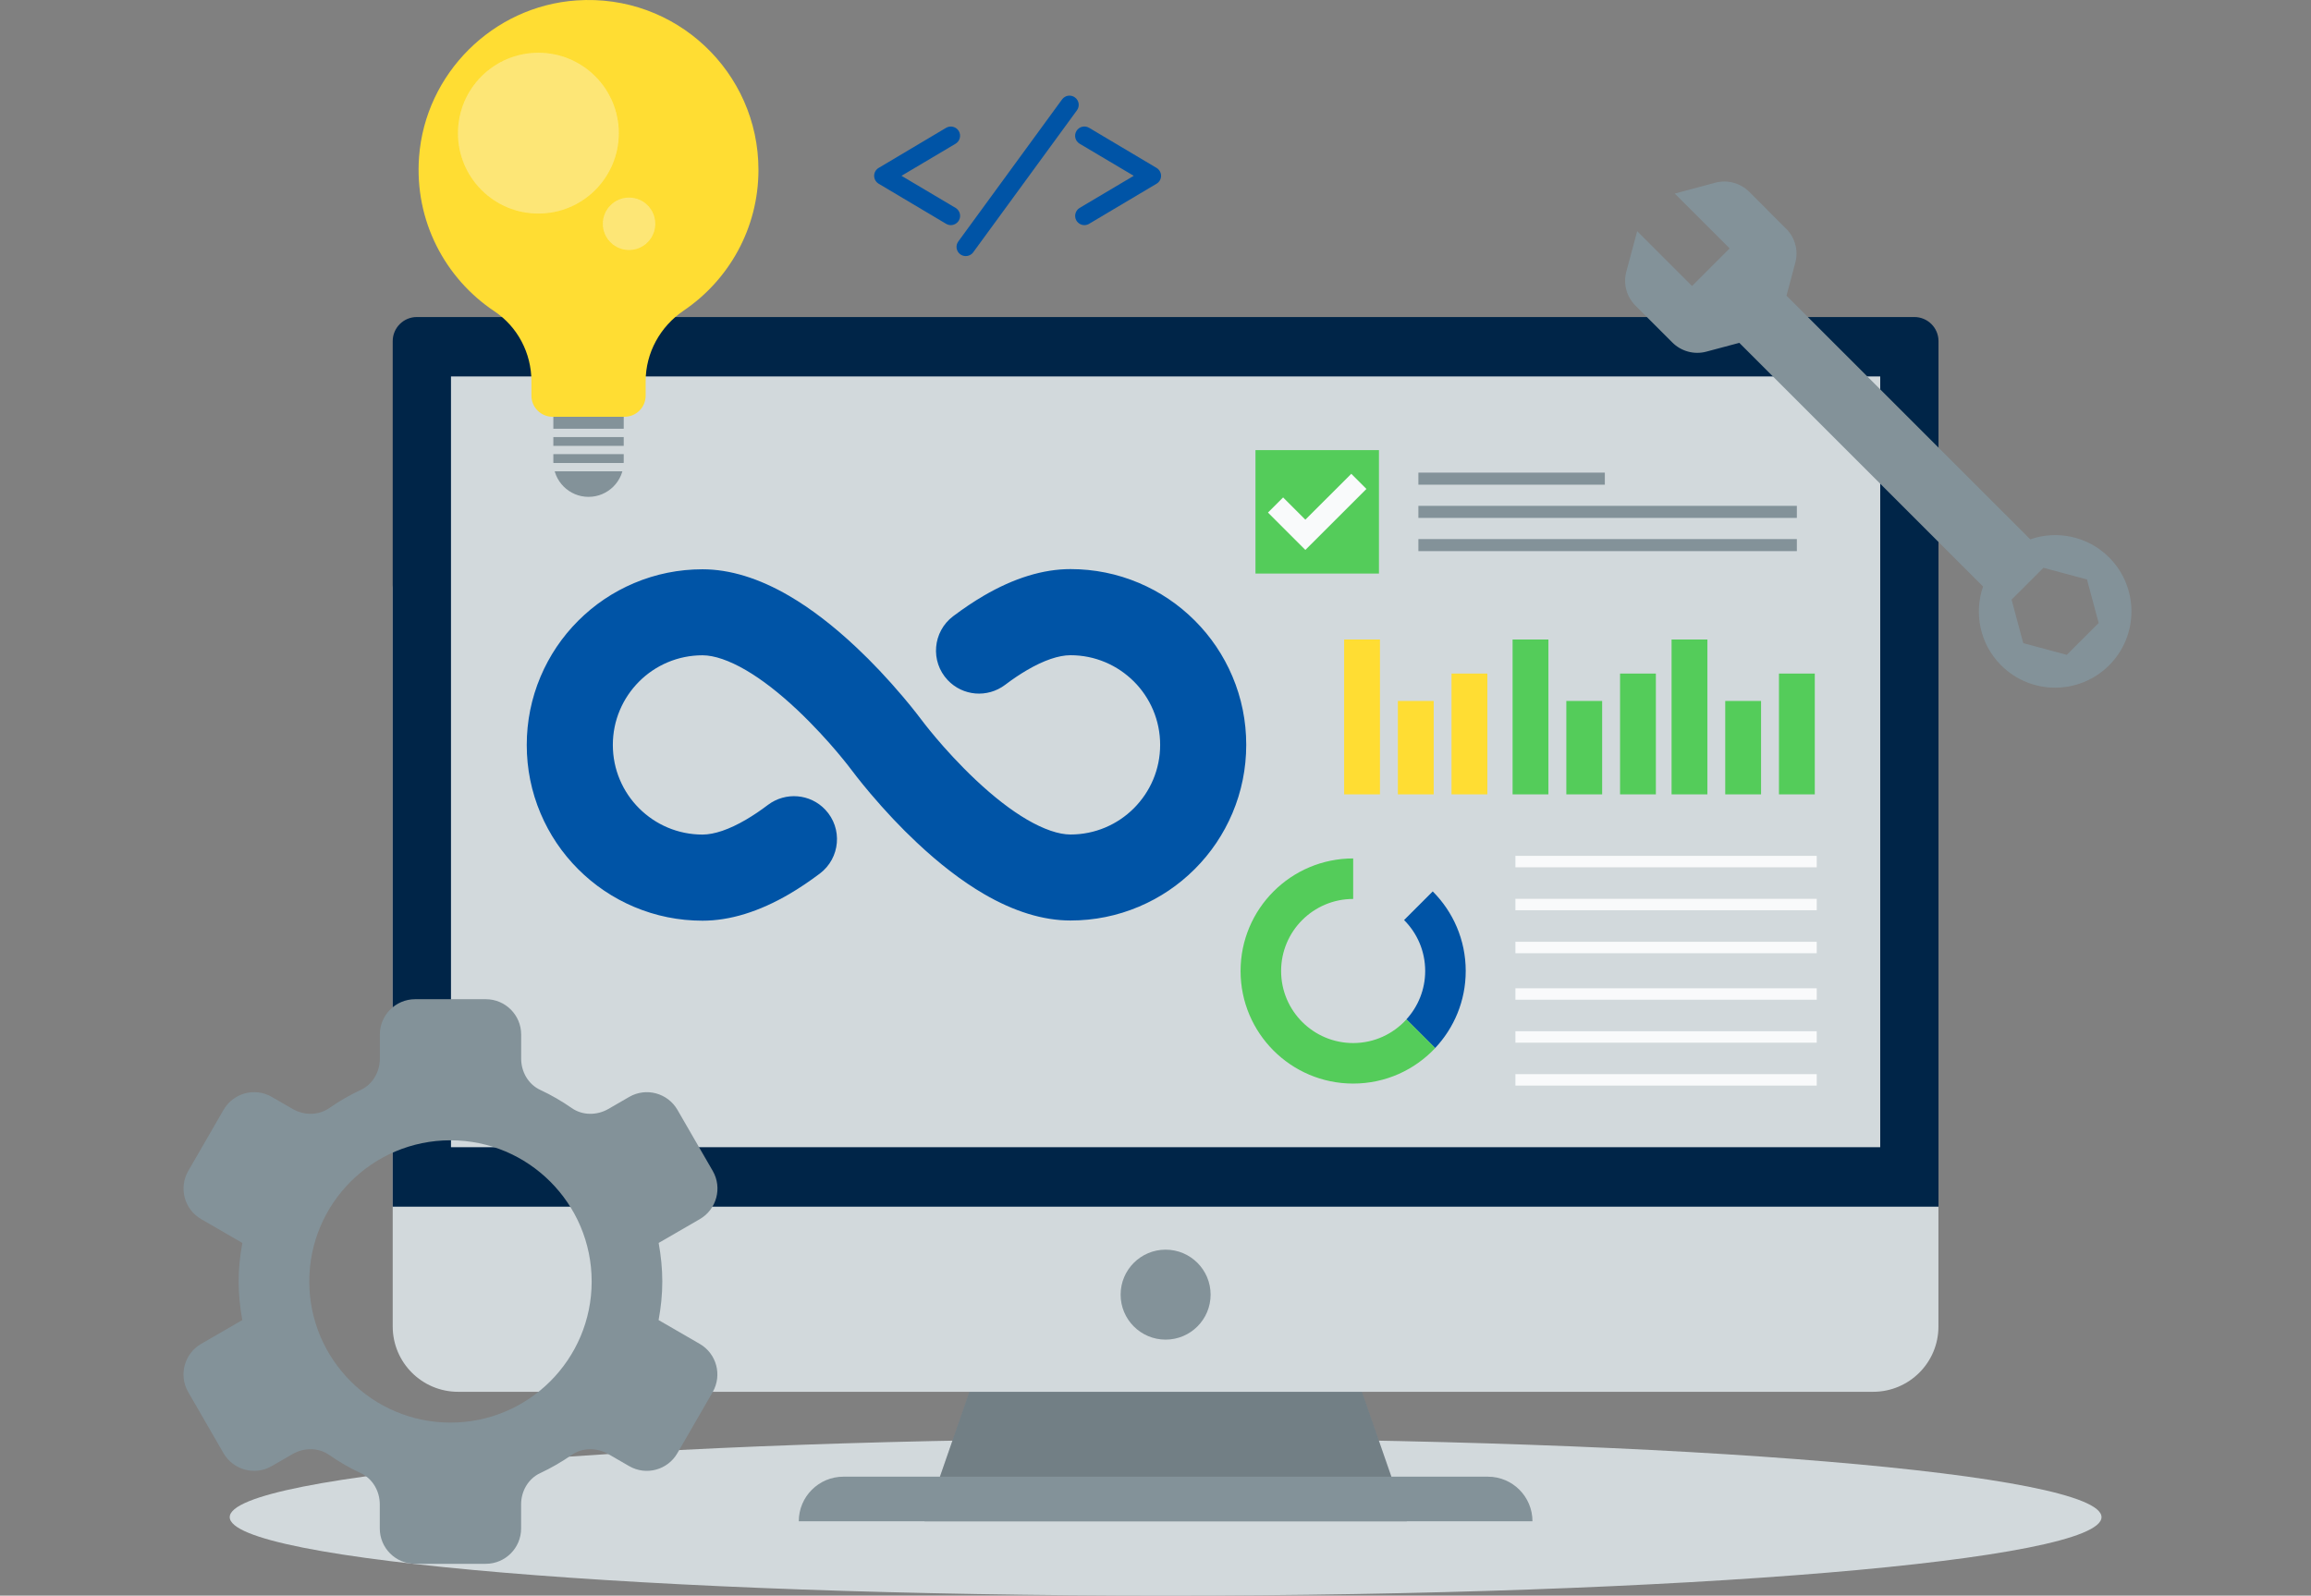 <svg width="278" height="192" viewBox="0 0 278 192" fill="none" xmlns="http://www.w3.org/2000/svg">
<rect x="0" y="0" width="278" height="192" fill="#808080" stroke="none"/>
<path d="M140.217 192.001C202.395 192.001 252.8 187.771 252.8 182.553C252.8 177.335 202.395 173.104 140.217 173.104C78.04 173.104 27.635 177.335 27.635 182.553C27.635 187.771 78.04 192.001 140.217 192.001Z" fill="#D2D9DC"/>
<path d="M169.237 183.051H111.207L121.185 154.283H159.252L169.237 183.051Z" fill="#839299"/>
<path opacity="0.19" d="M169.237 183.051H111.207L121.185 154.283H159.252L169.237 183.051Z" fill="#2D2F31"/>
<path d="M225.322 167.472H55.11C50.764 167.472 47.241 163.95 47.241 159.604V70.753C47.241 67.805 49.63 65.417 52.578 65.417H227.846C230.794 65.417 233.183 67.805 233.183 70.753V159.604C233.191 163.95 229.668 167.472 225.322 167.472Z" fill="#D2D9DC"/>
<path d="M233.191 145.198H47.241V41.049C47.241 39.447 48.541 38.147 50.144 38.147H230.288C231.89 38.147 233.191 39.447 233.191 41.049V145.198Z" fill="#002548"/>
<path d="M140.217 161.193C143.206 161.193 145.629 158.77 145.629 155.78C145.629 152.791 143.206 150.368 140.217 150.368C137.228 150.368 134.805 152.791 134.805 155.78C134.805 158.77 137.228 161.193 140.217 161.193Z" fill="#839299"/>
<path d="M226.179 45.297H54.251V138.04H226.179V45.297Z" fill="#D2D9DC"/>
<path d="M184.347 183.052H96.089C96.089 180.088 98.493 177.685 101.456 177.685H178.988C181.951 177.685 184.347 180.088 184.347 183.052Z" fill="#839299"/>
<path d="M114.377 27.088C114.181 27.088 113.992 27.035 113.81 26.93L105.7 22.107C105.359 21.903 105.155 21.541 105.155 21.155C105.155 20.77 105.359 20.399 105.7 20.203L113.81 15.38C114.34 15.07 115.02 15.244 115.337 15.766C115.647 16.295 115.473 16.975 114.952 17.293L108.443 21.155L114.952 25.017C115.481 25.335 115.655 26.015 115.337 26.544C115.126 26.892 114.755 27.088 114.377 27.088Z" fill="#0054A6"/>
<path d="M130.448 27.089C130.07 27.089 129.7 26.892 129.488 26.544C129.178 26.015 129.352 25.335 129.873 25.018L136.382 21.155L129.873 17.293C129.344 16.975 129.17 16.295 129.488 15.766C129.805 15.237 130.486 15.063 131.015 15.38L139.126 20.203C139.466 20.407 139.67 20.77 139.67 21.155C139.67 21.541 139.466 21.911 139.126 22.108L131.015 26.93C130.841 27.036 130.644 27.089 130.448 27.089Z" fill="#0054A6"/>
<path d="M116.178 30.815C115.952 30.815 115.725 30.747 115.521 30.603C115.022 30.241 114.916 29.545 115.279 29.054L127.759 11.964C128.122 11.465 128.817 11.359 129.308 11.722C129.807 12.085 129.913 12.78 129.55 13.272L117.07 30.361C116.859 30.656 116.518 30.815 116.178 30.815Z" fill="#0054A6"/>
<path d="M215.964 31.616C216.357 30.157 215.941 28.6 214.868 27.527L210.423 23.082C209.357 22.017 207.792 21.593 206.334 21.986L201.466 23.294L208.065 29.892L203.544 34.413L196.945 27.814L195.638 32.682C195.245 34.14 195.66 35.697 196.734 36.771L201.178 41.215C202.244 42.281 203.809 42.704 205.268 42.311L209.229 41.253L238.55 70.573C237.439 73.785 238.157 77.496 240.727 80.058C244.31 83.641 250.122 83.641 253.713 80.058C257.296 76.476 257.296 70.663 253.713 67.073C251.143 64.503 247.439 63.785 244.226 64.896L214.905 35.577L215.964 31.616ZM252.458 74.964L248.626 78.796L243.387 77.39L241.981 72.152L245.814 68.32L251.052 69.726L252.458 74.964Z" fill="#839299"/>
<path d="M166.001 76.951H161.692V95.583H166.001V76.951Z" fill="#FFDD33"/>
<path d="M172.465 84.344H168.156V95.583H172.465V84.344Z" fill="#FFDD33"/>
<path d="M178.919 81.048H174.61V95.583H178.919V81.048Z" fill="#FFDD33"/>
<path d="M186.265 76.951H181.956V95.583H186.265V76.951Z" fill="#54CC5A"/>
<path d="M192.729 84.344H188.42V95.583H192.729V84.344Z" fill="#54CC5A"/>
<path d="M199.191 81.048H194.883V95.583H199.191V81.048Z" fill="#54CC5A"/>
<path d="M205.39 76.951H201.081V95.583H205.39V76.951Z" fill="#54CC5A"/>
<path d="M211.845 84.344H207.536V95.583H211.845V84.344Z" fill="#54CC5A"/>
<path d="M218.308 81.048H213.999V95.583H218.308V81.048Z" fill="#54CC5A"/>
<path d="M193.053 56.869H170.625V58.321H193.053V56.869Z" fill="#839299"/>
<path d="M216.152 60.868H170.625V62.319H216.152V60.868Z" fill="#839299"/>
<path d="M216.152 64.866H170.625V66.317H216.152V64.866Z" fill="#839299"/>
<path d="M165.88 54.162H151.026V69.015H165.88V54.162Z" fill="#54CC5A"/>
<path d="M157.027 66.173L152.529 61.676L154.351 59.854L157.027 62.53L162.553 57.012L164.374 58.834L157.027 66.173Z" fill="#F9FAFB"/>
<path d="M176.318 116.837C176.318 113.096 174.798 109.71 172.349 107.261L168.902 110.707C170.475 112.28 171.442 114.441 171.442 116.837C171.442 119.082 170.58 121.123 169.182 122.657L172.637 126.112C174.919 123.685 176.318 120.428 176.318 116.837Z" fill="#0054A6"/>
<path d="M169.19 122.658C167.603 124.404 165.328 125.508 162.78 125.508C157.995 125.508 154.11 121.63 154.11 116.838C154.11 112.053 157.988 108.168 162.78 108.168V103.293C155.304 103.293 149.234 109.355 149.234 116.838C149.234 124.313 155.297 130.383 162.78 130.383C166.673 130.383 170.173 128.743 172.645 126.112L169.19 122.658Z" fill="#54CC5A"/>
<path d="M148.252 81.388C147.186 78.871 145.667 76.612 143.724 74.669C141.781 72.726 139.521 71.207 137.004 70.141C134.396 69.038 131.622 68.478 128.773 68.478C125.477 68.478 121.97 69.559 118.334 71.683C117.132 72.386 115.907 73.21 114.66 74.147C112.196 76.007 111.886 79.59 114.002 81.834C115.817 83.762 118.787 84.004 120.904 82.409C121.811 81.721 122.703 81.124 123.557 80.625C125.56 79.454 127.359 78.841 128.773 78.841C130.231 78.841 131.645 79.129 132.968 79.688C134.253 80.232 135.402 81.011 136.4 82.001C137.39 82.991 138.168 84.147 138.713 85.432C139.272 86.755 139.559 88.168 139.559 89.627C139.559 91.086 139.272 92.499 138.713 93.822C138.168 95.107 137.39 96.256 136.4 97.254C135.409 98.244 134.253 99.023 132.968 99.567C131.645 100.126 130.231 100.413 128.773 100.413C127.359 100.413 125.56 99.793 123.557 98.629C121.629 97.503 119.551 95.893 117.374 93.845C115.363 91.948 113.662 90.051 112.596 88.788C111.478 87.466 110.813 86.566 110.805 86.558C110.752 86.49 109.936 85.387 108.59 83.8C106.784 81.668 104.909 79.673 103.004 77.889C100.26 75.304 97.547 73.225 94.946 71.706C91.311 69.582 87.796 68.501 84.507 68.501C81.658 68.501 78.884 69.061 76.276 70.164C73.759 71.23 71.499 72.749 69.556 74.692C67.613 76.634 66.094 78.894 65.028 81.411C63.925 84.019 63.365 86.793 63.365 89.642C63.365 92.492 63.925 95.266 65.028 97.874C66.094 100.391 67.613 102.651 69.556 104.593C71.499 106.536 73.759 108.055 76.276 109.121C78.884 110.224 81.658 110.784 84.507 110.784C87.803 110.784 91.311 109.703 94.946 107.579C96.148 106.876 97.373 106.052 98.62 105.115C101.084 103.255 101.394 99.673 99.278 97.428C97.463 95.5 94.493 95.258 92.376 96.853C91.469 97.541 90.577 98.138 89.723 98.637C87.72 99.809 85.921 100.421 84.507 100.421C83.049 100.421 81.635 100.134 80.312 99.574C79.027 99.03 77.878 98.252 76.881 97.261C75.89 96.271 75.112 95.115 74.568 93.83C74.008 92.507 73.721 91.094 73.721 89.635C73.721 88.176 74.008 86.763 74.568 85.44C75.112 84.155 75.89 83.006 76.881 82.008C77.871 81.018 79.027 80.24 80.312 79.695C81.635 79.136 83.049 78.849 84.507 78.849C85.921 78.849 87.72 79.469 89.723 80.633C91.651 81.759 93.729 83.369 95.906 85.417C97.917 87.314 99.618 89.212 100.684 90.474C101.802 91.797 102.468 92.696 102.475 92.704C102.528 92.772 103.344 93.875 104.69 95.463C106.496 97.594 108.371 99.59 110.276 101.373C113.02 103.958 115.733 106.037 118.334 107.556C121.97 109.68 125.484 110.761 128.773 110.761C131.622 110.761 134.396 110.202 137.004 109.098C139.521 108.032 141.781 106.513 143.724 104.571C145.667 102.628 147.186 100.368 148.252 97.851C149.355 95.243 149.915 92.469 149.915 89.62C149.915 86.763 149.355 83.996 148.252 81.388Z" fill="#0054A6"/>
<path d="M218.542 102.983H182.296V104.359H218.542V102.983Z" fill="#F9FAFB"/>
<path d="M218.542 108.153H182.296V109.529H218.542V108.153Z" fill="#F9FAFB"/>
<path d="M218.542 113.323H182.296V114.699H218.542V113.323Z" fill="#F9FAFB"/>
<path d="M218.542 118.917H182.296V120.293H218.542V118.917Z" fill="#F9FAFB"/>
<path d="M218.542 124.087H182.296V125.463H218.542V124.087Z" fill="#F9FAFB"/>
<path d="M218.542 129.249H182.296V130.625H218.542V129.249Z" fill="#F9FAFB"/>
<path d="M70.797 59.786C68.462 59.786 66.564 57.889 66.564 55.554V47.708H75.031V55.554C75.031 57.889 73.133 59.786 70.797 59.786Z" fill="#839299"/>
<path d="M91.238 20.436C91.238 8.668 81.29 -0.78 69.339 0.051C59.301 0.746 51.16 8.849 50.411 18.879C49.837 26.612 53.579 33.52 59.467 37.451C62.272 39.318 63.927 42.5 63.927 45.871V47.609C63.927 49.008 65.061 50.149 66.467 50.149H75.13C76.528 50.149 77.669 49.015 77.669 47.609V45.871C77.669 42.447 79.416 39.287 82.25 37.367C87.67 33.694 91.238 27.481 91.238 20.436Z" fill="#FFDD33"/>
<path d="M76.105 52.591H65.492C65.212 52.591 64.993 52.364 64.993 52.092C64.993 51.819 65.22 51.593 65.492 51.593H76.105C76.385 51.593 76.604 51.819 76.604 52.092C76.604 52.364 76.377 52.591 76.105 52.591Z" fill="#D2D9DC"/>
<path d="M76.105 54.646H65.492C65.212 54.646 64.993 54.419 64.993 54.147C64.993 53.875 65.22 53.648 65.492 53.648H76.105C76.385 53.648 76.604 53.875 76.604 54.147C76.604 54.419 76.377 54.646 76.105 54.646Z" fill="#D2D9DC"/>
<path d="M76.105 56.71H65.492C65.212 56.71 64.993 56.483 64.993 56.211C64.993 55.931 65.22 55.712 65.492 55.712H76.105C76.385 55.712 76.604 55.939 76.604 56.211C76.604 56.483 76.377 56.71 76.105 56.71Z" fill="#D2D9DC"/>
<g opacity="0.19">
<path d="M64.764 25.698C70.108 25.698 74.44 21.366 74.44 16.023C74.44 10.679 70.108 6.348 64.764 6.348C59.421 6.348 55.089 10.679 55.089 16.023C55.089 21.366 59.421 25.698 64.764 25.698Z" fill="#F9FAFB"/>
<path d="M77.901 29.157C79.132 27.927 79.132 25.931 77.901 24.7C76.67 23.469 74.674 23.469 73.443 24.7C72.212 25.931 72.212 27.927 73.443 29.157C74.674 30.388 76.67 30.388 77.901 29.157Z" fill="#F9FAFB"/>
</g>
<g opacity="0.19">
<path d="M64.764 25.698C70.108 25.698 74.44 21.366 74.44 16.023C74.44 10.679 70.108 6.348 64.764 6.348C59.421 6.348 55.089 10.679 55.089 16.023C55.089 21.366 59.421 25.698 64.764 25.698Z" fill="#F9FAFB"/>
<path d="M77.901 29.157C79.132 27.927 79.132 25.931 77.901 24.7C76.67 23.469 74.674 23.469 73.443 24.7C72.212 25.931 72.212 27.927 73.443 29.157C74.674 30.388 76.67 30.388 77.901 29.157Z" fill="#F9FAFB"/>
</g>
<path d="M84.176 161.706L79.225 158.841C79.504 157.337 79.671 155.788 79.671 154.2C79.671 152.613 79.504 151.064 79.232 149.56L84.183 146.695C86.209 145.523 86.912 142.923 85.74 140.897L81.492 133.543C80.321 131.517 77.721 130.814 75.695 131.986L73.185 133.437C71.809 134.231 70.078 134.238 68.778 133.331C67.584 132.5 66.322 131.767 64.991 131.147C63.547 130.474 62.693 128.97 62.693 127.383V124.48C62.693 122.137 60.788 120.232 58.445 120.232H49.941C47.598 120.232 45.693 122.137 45.693 124.48V127.383C45.693 128.97 44.839 130.474 43.395 131.147C42.065 131.767 40.803 132.5 39.608 133.331C38.308 134.238 36.57 134.231 35.202 133.437L32.692 131.986C30.666 130.814 28.066 131.51 26.894 133.543L22.646 140.897C21.474 142.923 22.17 145.523 24.203 146.695L29.154 149.56C28.875 151.064 28.708 152.613 28.708 154.2C28.708 155.788 28.875 157.337 29.147 158.841L24.196 161.706C22.17 162.878 21.467 165.478 22.639 167.504L26.887 174.858C28.058 176.884 30.659 177.587 32.684 176.415L35.194 174.964C36.57 174.17 38.301 174.163 39.601 175.07C40.795 175.901 42.057 176.634 43.388 177.254C44.832 177.927 45.686 179.431 45.686 181.018V183.921C45.686 186.264 47.591 188.169 49.934 188.169H58.438C60.781 188.169 62.686 186.264 62.686 183.921V181.018C62.686 179.431 63.54 177.927 64.984 177.254C66.314 176.634 67.576 175.901 68.771 175.07C70.071 174.163 71.809 174.17 73.177 174.964L75.687 176.415C77.713 177.587 80.313 176.891 81.485 174.858L85.733 167.504C86.897 165.47 86.202 162.878 84.176 161.706ZM54.19 171.177C44.809 171.177 37.205 163.573 37.205 154.193C37.205 144.813 44.809 137.209 54.19 137.209C63.57 137.209 71.174 144.82 71.174 154.2C71.174 163.573 63.57 171.177 54.19 171.177Z" fill="#839299"/>
</svg>
